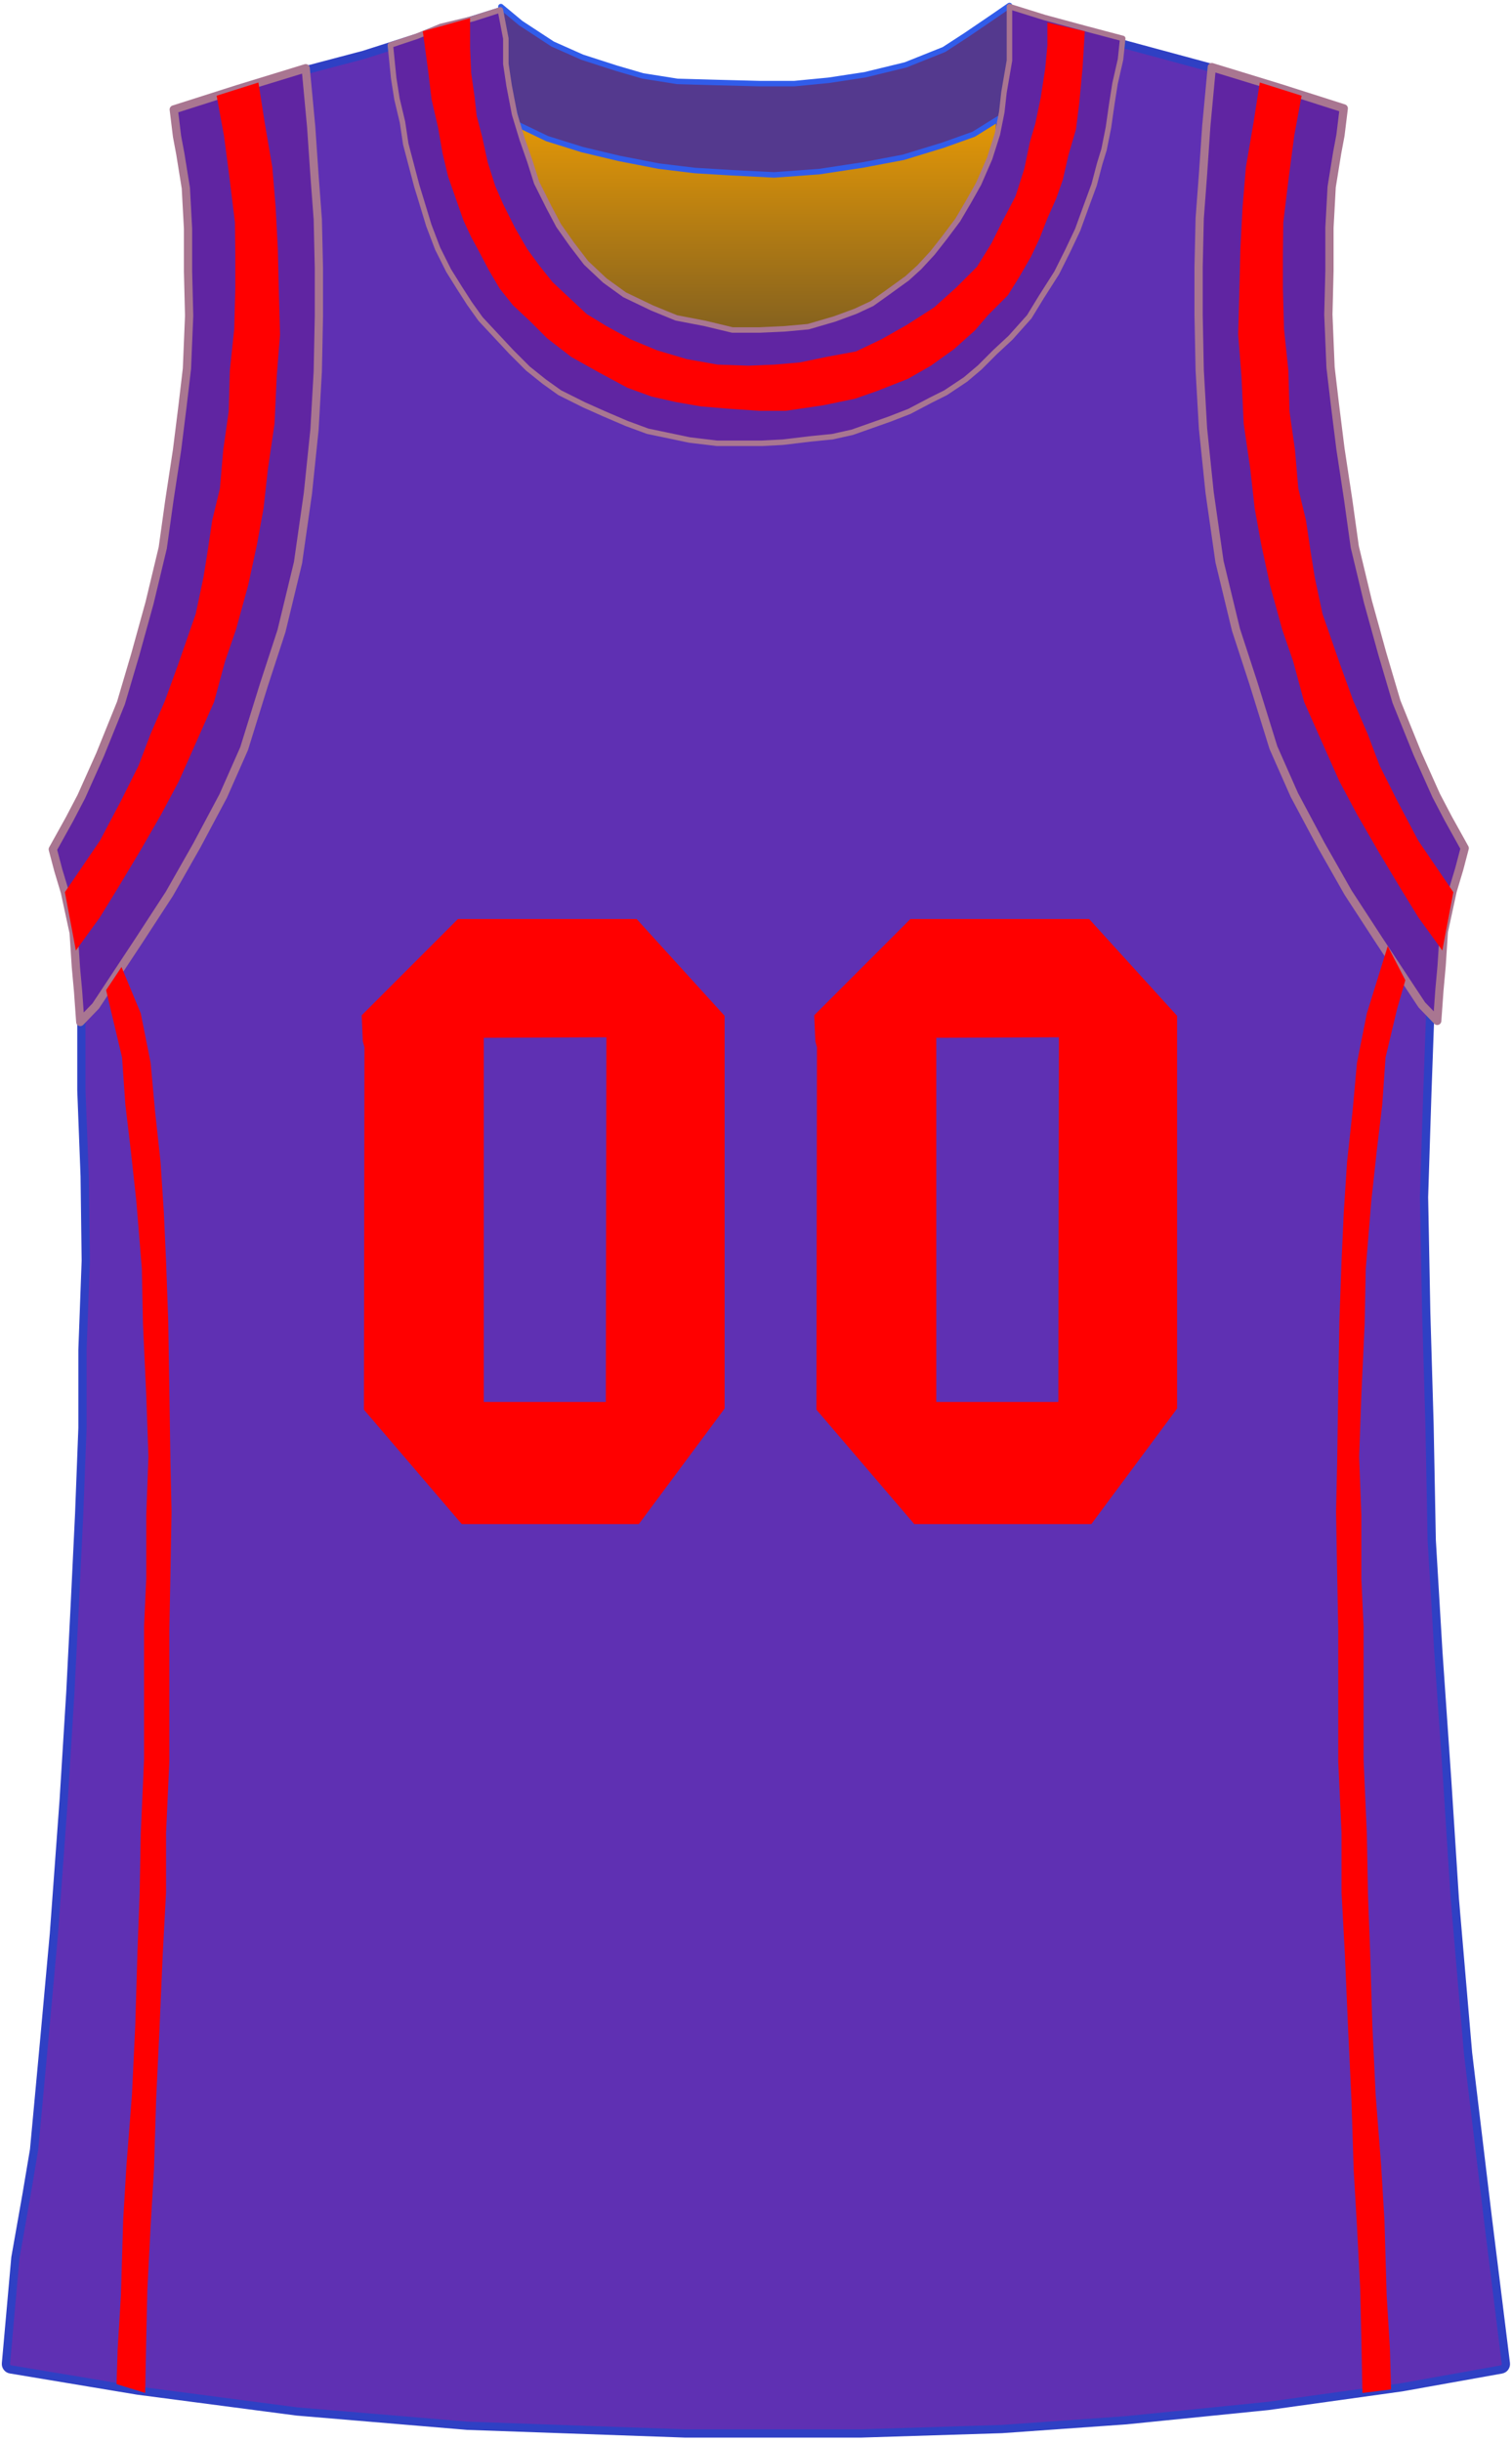 <?xml version="1.0" encoding="UTF-8" standalone="no"?>
<!DOCTYPE svg PUBLIC "-//W3C//DTD SVG 1.1//EN" "http://www.w3.org/Graphics/SVG/1.1/DTD/svg11.dtd">
<svg xmlns:xl="http://www.w3.org/1999/xlink" xmlns:dc="http://purl.org/dc/elements/1.1/" xmlns="http://www.w3.org/2000/svg" version="1.1" viewBox="241 616 275 444" width="275" height="444">
  <defs>
    <linearGradient x1="0" x2="1" id="Gradient" gradientUnits="userSpaceOnUse">
      <stop offset="0" stop-color="#ffa700"/>
      <stop offset="1" stop-color="#333"/>
    </linearGradient>
    <linearGradient id="Obj_Gradient" xl:href="#Gradient" gradientTransform="translate(375.45 627) rotate(90) scale(81.8)"/>
  </defs>
  <g id="Toronto_Raptors" stroke-opacity="1" fill-opacity="1" stroke-dasharray="none" fill="none" stroke="none">
    <title>Toronto Raptors</title>
    <g id="Toronto_Raptors_Layer_1">
      <title>Layer 1</title>
      <g id="Graphic_15">
        <path d="M 326.7 627 L 371.1 634.8 L 397.9 636.2 L 426.7 628.6 L 428.4 691 L 383.4 708.8 L 331.8 700.2 L 333.7 671.8 L 328.7 654.8 L 322.5 643.6 Z" fill="url(#Obj_Gradient)"/>
        <path d="M 326.7 627 L 371.1 634.8 L 397.9 636.2 L 426.7 628.6 L 428.4 691 L 383.4 708.8 L 331.8 700.2 L 333.7 671.8 L 328.7 654.8 L 322.5 643.6 Z" stroke="black" stroke-linecap="round" stroke-linejoin="round" stroke-width="1"/>
      </g>
      <g id="Graphic_14">
        <path d="M 242.914 1046.762 L 265.983 1050.606 C 265.994 1050.608 266.006 1050.61 266.017 1050.611 L 294.977 1054.406 C 294.992 1054.408 295.008 1054.41 295.023 1054.411 L 325.976 1057.007 C 325.992 1057.009 326.008 1057.009 326.024 1057.01 L 365.582 1058.409 C 365.594 1058.409 365.606 1058.409 365.618 1058.409 L 397.584 1058.409 C 397.595 1058.409 397.605 1058.409 397.616 1058.409 L 423.18 1057.61 C 423.193 1057.61 423.207 1057.609 423.22 1057.608 L 445.785 1056.01 C 445.795 1056.01 445.805 1056.009 445.815 1056.008 L 471.581 1053.411 C 471.594 1053.41 471.606 1053.408 471.619 1053.407 L 495.981 1050.012 C 495.994 1050.01 496.006 1050.008 496.019 1050.006 L 514.067 1046.776 C 514.59 1046.683 514.949 1046.196 514.883 1045.669 L 511.6 1019.211 C 511.6 1019.21 511.6 1019.209 511.6 1019.207 L 508.002 989.226 C 508.001 989.215 508 989.204 507.999 989.192 L 505.601 961.22 C 505.6 961.213 505.6 961.206 505.599 961.199 L 504.2 939.412 C 504.2 939.41 504.2 939.409 504.2 939.407 L 502.6 916.214 C 502.6 916.211 502.6 916.208 502.6 916.205 L 501.401 896.029 C 501.4 896.016 501.4 896.003 501.4 895.989 L 501 875.014 C 501 875.011 501 875.008 501 875.004 L 500.4 854.614 C 500.4 854.611 500.4 854.607 500.4 854.604 L 500 833.635 C 500 833.618 500 833.601 500.001 833.584 L 500.6 814.811 C 500.6 814.81 500.6 814.809 500.6 814.807 L 501.397 792.683 C 501.399 792.634 501.404 792.585 501.413 792.537 L 504.229 777.358 C 504.23 777.353 504.231 777.347 504.232 777.342 L 505.324 770.851 C 505.372 770.565 505.294 770.271 505.109 770.048 L 496.965 760.2 C 496.857 760.069 496.784 759.912 496.753 759.745 L 495.231 751.567 C 495.211 751.456 495.171 751.35 495.116 751.253 L 479.541 724.046 C 479.449 723.885 479.403 723.702 479.409 723.517 L 480.599 686.229 C 480.6 686.21 480.6 686.19 480.599 686.171 L 480.201 671.032 C 480.2 671.011 480.2 670.989 480.201 670.968 L 480.597 660.683 C 480.599 660.628 480.606 660.573 480.617 660.518 L 483.216 648.017 C 483.226 647.973 483.232 647.927 483.235 647.881 L 483.952 637.303 C 483.981 636.882 483.741 636.487 483.353 636.319 L 474.281 632.372 C 474.247 632.357 474.213 632.345 474.177 632.334 L 460.647 628.155 C 460.636 628.152 460.625 628.149 460.613 628.145 L 445.843 624.154 C 445.835 624.151 445.826 624.149 445.818 624.146 L 434.442 620.754 C 434.434 620.751 434.426 620.749 434.418 620.747 L 425.952 618.454 C 425.419 618.309 424.87 618.625 424.725 619.158 C 424.712 619.206 424.703 619.255 424.697 619.304 L 424.231 623.345 C 424.231 623.348 424.23 623.352 424.23 623.355 L 423.836 627.098 C 423.832 627.133 423.83 627.168 423.83 627.203 L 423.83 630.464 C 423.83 630.521 423.825 630.579 423.816 630.635 L 423.042 635.085 C 423.034 635.128 423.029 635.172 423.028 635.216 L 422.411 650.725 C 422.404 650.905 422.348 651.08 422.25 651.231 L 416.867 659.497 C 416.822 659.565 416.77 659.628 416.71 659.684 L 408.225 667.577 C 408.208 667.592 408.191 667.607 408.174 667.621 L 400.908 673.512 C 400.836 673.571 400.757 673.618 400.672 673.655 L 392.598 677.115 C 392.467 677.171 392.327 677.199 392.185 677.196 L 381.621 677 C 381.607 677 381.593 677 381.579 677 L 373.138 677.197 C 373.046 677.199 372.955 677.188 372.866 677.166 L 365.276 675.219 C 365.225 675.207 365.174 675.197 365.122 675.193 L 357.073 674.426 C 356.894 674.409 356.723 674.344 356.578 674.238 L 349.515 669.084 C 349.439 669.028 349.371 668.962 349.313 668.888 L 337.872 654.093 C 337.824 654.031 337.784 653.964 337.752 653.893 L 333.316 644.057 C 333.24 643.889 333.212 643.703 333.236 643.52 L 334.413 634.287 C 334.425 634.196 334.424 634.104 334.41 634.013 L 333.041 624.823 C 333.034 624.775 333.03 624.725 333.03 624.676 L 333.03 619.113 C 333.03 618.56 332.583 618.113 332.03 618.113 C 331.929 618.113 331.828 618.128 331.731 618.159 L 326.032 619.95 C 326.031 619.95 326.03 619.95 326.029 619.951 L 317.231 622.75 C 317.231 622.75 317.23 622.75 317.23 622.75 L 307.255 625.942 C 307.239 625.947 307.222 625.952 307.205 625.957 L 296.641 628.747 C 296.634 628.749 296.627 628.751 296.62 628.753 L 286.241 631.747 C 286.234 631.749 286.227 631.751 286.22 631.753 L 280.025 633.689 C 279.897 633.729 279.778 633.795 279.675 633.882 L 274.984 637.873 C 274.743 638.079 274.613 638.387 274.635 638.703 L 274.998 643.969 C 274.999 643.99 275.001 644.01 275.004 644.031 L 275.991 651.535 C 275.997 651.578 276 651.622 276 651.665 L 276 658.743 C 276 658.781 276.002 658.819 276.007 658.857 L 277.391 670.92 C 277.397 670.973 277.399 671.027 277.396 671.081 L 276.804 683.722 C 276.801 683.774 276.803 683.826 276.809 683.878 L 278.569 699.918 C 278.589 700.102 278.558 700.289 278.478 700.456 L 272.878 712.236 C 272.826 712.345 272.795 712.461 272.785 712.581 L 272.015 721.618 C 272.005 721.738 271.973 721.856 271.921 721.965 L 267.65 730.895 C 267.617 730.965 267.592 731.038 267.575 731.114 L 264.036 747.433 C 264.012 747.544 263.97 747.649 263.911 747.745 L 256.14 760.372 C 256.068 760.489 256.021 760.621 256.001 760.758 L 254.608 770.739 C 254.603 770.78 254.6 770.821 254.599 770.861 L 254.401 783.361 C 254.4 783.393 254.401 783.425 254.404 783.457 L 255.797 800.769 C 255.799 800.796 255.8 800.823 255.8 800.849 L 255.8 814.19 C 255.8 814.203 255.8 814.216 255.801 814.228 L 256.399 829.797 C 256.4 829.805 256.4 829.813 256.4 829.822 L 256.6 845.184 C 256.6 845.201 256.6 845.218 256.599 845.234 L 256.001 861.391 C 256 861.403 256 861.415 256 861.428 L 256 875.59 C 256 875.603 256 875.616 255.999 875.629 L 255.4 891.204 C 255.4 891.208 255.4 891.211 255.4 891.214 L 254.6 907.808 C 254.6 907.809 254.6 907.81 254.6 907.811 L 253.8 923.604 C 253.8 923.607 253.8 923.611 253.8 923.615 L 252.6 943.004 C 252.6 943.007 252.6 943.011 252.6 943.015 L 250.801 967.601 C 250.8 967.606 250.8 967.612 250.799 967.618 L 249 987.408 C 249 987.409 249 987.41 249 987.41 L 247.203 1006.772 C 247.201 1006.797 247.198 1006.821 247.194 1006.846 L 245.831 1014.946 C 245.831 1014.949 245.83 1014.951 245.83 1014.954 L 243.807 1026.407 C 243.803 1026.435 243.799 1026.463 243.796 1026.491 L 242.082 1045.686 C 242.036 1046.207 242.398 1046.676 242.914 1046.762 Z" fill="#5f30b3"/>
        <path d="M 242.914 1046.762 L 265.983 1050.606 C 265.994 1050.608 266.006 1050.61 266.017 1050.611 L 294.977 1054.406 C 294.992 1054.408 295.008 1054.41 295.023 1054.411 L 325.976 1057.007 C 325.992 1057.009 326.008 1057.009 326.024 1057.01 L 365.582 1058.409 C 365.594 1058.409 365.606 1058.409 365.618 1058.409 L 397.584 1058.409 C 397.595 1058.409 397.605 1058.409 397.616 1058.409 L 423.18 1057.61 C 423.193 1057.61 423.207 1057.609 423.22 1057.608 L 445.785 1056.01 C 445.795 1056.01 445.805 1056.009 445.815 1056.008 L 471.581 1053.411 C 471.594 1053.41 471.606 1053.408 471.619 1053.407 L 495.981 1050.012 C 495.994 1050.01 496.006 1050.008 496.019 1050.006 L 514.067 1046.776 C 514.59 1046.683 514.949 1046.196 514.883 1045.669 L 511.6 1019.211 C 511.6 1019.21 511.6 1019.209 511.6 1019.207 L 508.002 989.226 C 508.001 989.215 508 989.204 507.999 989.192 L 505.601 961.22 C 505.6 961.213 505.6 961.206 505.599 961.199 L 504.2 939.412 C 504.2 939.41 504.2 939.409 504.2 939.407 L 502.6 916.214 C 502.6 916.211 502.6 916.208 502.6 916.205 L 501.401 896.029 C 501.4 896.016 501.4 896.003 501.4 895.989 L 501 875.014 C 501 875.011 501 875.008 501 875.004 L 500.4 854.614 C 500.4 854.611 500.4 854.607 500.4 854.604 L 500 833.635 C 500 833.618 500 833.601 500.001 833.584 L 500.6 814.811 C 500.6 814.81 500.6 814.809 500.6 814.807 L 501.397 792.683 C 501.399 792.634 501.404 792.585 501.413 792.537 L 504.229 777.358 C 504.23 777.353 504.231 777.347 504.232 777.342 L 505.324 770.851 C 505.372 770.565 505.294 770.271 505.109 770.048 L 496.965 760.2 C 496.857 760.069 496.784 759.912 496.753 759.745 L 495.231 751.567 C 495.211 751.456 495.171 751.35 495.116 751.253 L 479.541 724.046 C 479.449 723.885 479.403 723.702 479.409 723.517 L 480.599 686.229 C 480.6 686.21 480.6 686.19 480.599 686.171 L 480.201 671.032 C 480.2 671.011 480.2 670.989 480.201 670.968 L 480.597 660.683 C 480.599 660.628 480.606 660.573 480.617 660.518 L 483.216 648.017 C 483.226 647.973 483.232 647.927 483.235 647.881 L 483.952 637.303 C 483.981 636.882 483.741 636.487 483.353 636.319 L 474.281 632.372 C 474.247 632.357 474.213 632.345 474.177 632.334 L 460.647 628.155 C 460.636 628.152 460.625 628.149 460.613 628.145 L 445.843 624.154 C 445.835 624.151 445.826 624.149 445.818 624.146 L 434.442 620.754 C 434.434 620.751 434.426 620.749 434.418 620.747 L 425.952 618.454 C 425.419 618.309 424.87 618.625 424.725 619.158 C 424.712 619.206 424.703 619.255 424.697 619.304 L 424.231 623.345 C 424.231 623.348 424.23 623.352 424.23 623.355 L 423.836 627.098 C 423.832 627.133 423.83 627.168 423.83 627.203 L 423.83 630.464 C 423.83 630.521 423.825 630.579 423.816 630.635 L 423.042 635.085 C 423.034 635.128 423.029 635.172 423.028 635.216 L 422.411 650.725 C 422.404 650.905 422.348 651.08 422.25 651.231 L 416.867 659.497 C 416.822 659.565 416.77 659.628 416.71 659.684 L 408.225 667.577 C 408.208 667.592 408.191 667.607 408.174 667.621 L 400.908 673.512 C 400.836 673.571 400.757 673.618 400.672 673.655 L 392.598 677.115 C 392.467 677.171 392.327 677.199 392.185 677.196 L 381.621 677 C 381.607 677 381.593 677 381.579 677 L 373.138 677.197 C 373.046 677.199 372.955 677.188 372.866 677.166 L 365.276 675.219 C 365.225 675.207 365.174 675.197 365.122 675.193 L 357.073 674.426 C 356.894 674.409 356.723 674.344 356.578 674.238 L 349.515 669.084 C 349.439 669.028 349.371 668.962 349.313 668.888 L 337.872 654.093 C 337.824 654.031 337.784 653.964 337.752 653.893 L 333.316 644.057 C 333.24 643.889 333.212 643.703 333.236 643.52 L 334.413 634.287 C 334.425 634.196 334.424 634.104 334.41 634.013 L 333.041 624.823 C 333.034 624.775 333.03 624.725 333.03 624.676 L 333.03 619.113 C 333.03 618.56 332.583 618.113 332.03 618.113 C 331.929 618.113 331.828 618.128 331.731 618.159 L 326.032 619.95 C 326.031 619.95 326.03 619.95 326.029 619.951 L 317.231 622.75 C 317.231 622.75 317.23 622.75 317.23 622.75 L 307.255 625.942 C 307.239 625.947 307.222 625.952 307.205 625.957 L 296.641 628.747 C 296.634 628.749 296.627 628.751 296.62 628.753 L 286.241 631.747 C 286.234 631.749 286.227 631.751 286.22 631.753 L 280.025 633.689 C 279.897 633.729 279.778 633.795 279.675 633.882 L 274.984 637.873 C 274.743 638.079 274.613 638.387 274.635 638.703 L 274.998 643.969 C 274.999 643.99 275.001 644.01 275.004 644.031 L 275.991 651.535 C 275.997 651.578 276 651.622 276 651.665 L 276 658.743 C 276 658.781 276.002 658.819 276.007 658.857 L 277.391 670.92 C 277.397 670.973 277.399 671.027 277.396 671.081 L 276.804 683.722 C 276.801 683.774 276.803 683.826 276.809 683.878 L 278.569 699.918 C 278.589 700.102 278.558 700.289 278.478 700.456 L 272.878 712.236 C 272.826 712.345 272.795 712.461 272.785 712.581 L 272.015 721.618 C 272.005 721.738 271.973 721.856 271.921 721.965 L 267.65 730.895 C 267.617 730.965 267.592 731.038 267.575 731.114 L 264.036 747.433 C 264.012 747.544 263.97 747.649 263.911 747.745 L 256.14 760.372 C 256.068 760.489 256.021 760.621 256.001 760.758 L 254.608 770.739 C 254.603 770.78 254.6 770.821 254.599 770.861 L 254.401 783.361 C 254.4 783.393 254.401 783.425 254.404 783.457 L 255.797 800.769 C 255.799 800.796 255.8 800.823 255.8 800.849 L 255.8 814.19 C 255.8 814.203 255.8 814.216 255.801 814.228 L 256.399 829.797 C 256.4 829.805 256.4 829.813 256.4 829.822 L 256.6 845.184 C 256.6 845.201 256.6 845.218 256.599 845.234 L 256.001 861.391 C 256 861.403 256 861.415 256 861.428 L 256 875.59 C 256 875.603 256 875.616 255.999 875.629 L 255.4 891.204 C 255.4 891.208 255.4 891.211 255.4 891.214 L 254.6 907.808 C 254.6 907.809 254.6 907.81 254.6 907.811 L 253.8 923.604 C 253.8 923.607 253.8 923.611 253.8 923.615 L 252.6 943.004 C 252.6 943.007 252.6 943.011 252.6 943.015 L 250.801 967.601 C 250.8 967.606 250.8 967.612 250.799 967.618 L 249 987.408 C 249 987.409 249 987.41 249 987.41 L 247.203 1006.772 C 247.201 1006.797 247.198 1006.821 247.194 1006.846 L 245.831 1014.946 C 245.831 1014.949 245.83 1014.951 245.83 1014.954 L 243.807 1026.407 C 243.803 1026.435 243.799 1026.463 243.796 1026.491 L 242.082 1045.686 C 242.036 1046.207 242.398 1046.676 242.914 1046.762 Z" stroke="#2f40c4" stroke-linecap="round" stroke-linejoin="round" stroke-width="1.5"/>
      </g>
      <g id="Graphic_13">
        <path d="M 332.1 617.2 L 332.3 621 L 332.9 627 L 333.5 632.2 L 334.5 636.2 L 335.1 638.6 L 340.5 641.2 L 346.9 643.2 L 353.6 644.8 L 360.8 646.2 L 367.4 647 L 374 647.4 L 381.8 647.8 L 390 647.2 L 397.9 646 L 405.3 644.6 L 412.5 642.4 L 418.1 640.4 L 422.6 637.6 L 424.8 637 L 425.6 629.4 L 424.7 625.4 L 424.9 620.2 L 424.6 617 L 421.7 619 L 416.7 622.4 L 412.7 625 L 405.7 627.8 L 398.3 629.6 L 391.7 630.6 L 385.5 631.2 L 379.1 631.2 L 371.3 631 L 364.2 630.8 L 357.9 629.8 L 353.1 628.4 L 346.9 626.4 L 341.5 624 L 335.7 620.2 Z" fill="#54398e"/>
        <path d="M 332.1 617.2 L 332.3 621 L 332.9 627 L 333.5 632.2 L 334.5 636.2 L 335.1 638.6 L 340.5 641.2 L 346.9 643.2 L 353.6 644.8 L 360.8 646.2 L 367.4 647 L 374 647.4 L 381.8 647.8 L 390 647.2 L 397.9 646 L 405.3 644.6 L 412.5 642.4 L 418.1 640.4 L 422.6 637.6 L 424.8 637 L 425.6 629.4 L 424.7 625.4 L 424.9 620.2 L 424.6 617 L 421.7 619 L 416.7 622.4 L 412.7 625 L 405.7 627.8 L 398.3 629.6 L 391.7 630.6 L 385.5 631.2 L 379.1 631.2 L 371.3 631 L 364.2 630.8 L 357.9 629.8 L 353.1 628.4 L 346.9 626.4 L 341.5 624 L 335.7 620.2 Z" stroke="#315cea" stroke-linecap="round" stroke-linejoin="round" stroke-width="1"/>
      </g>
      <g id="Graphic_12">
        <path d="M 332.9 622.6 L 333.5 628.8 L 333.7 631.8 L 336.1 633.6 L 341.1 636 L 344.9 637.4 L 349.1 639 L 353.5 640.6 L 358.5 641.8 L 363.9 642.6 L 370.5 643.2 L 376.9 643.4 L 383.9 643.6 L 390.5 643.2 L 398.7 641.8 L 405.7 640.2 L 411.9 638.2 L 417.3 635.8 L 420.7 633.8 L 422.9 632.4 L 423.5 629.6 L 423.9 626.8 L 424.1 622.4 L 422.7 624 L 422.5 624.2 L 418.3 627.2 L 412.9 630 L 405.7 632.6 L 398.182 634.292 L 391.9 635.4 L 385.7 635.8 L 379.1 636.2 L 371.3 636 L 364 635.6 L 357.781 634.413 L 351.7 633 L 346.7 631.2 L 341.7 629 L 337.7 626.6 Z" fill="#54398e"/>
      </g>
      <g id="Graphic_11">
        <path d="M 312 624.2 L 316.8 622.6 L 321.2 620.8 L 327 619.4 L 332 617.8 L 333 623 L 333 627.6 L 333.6 631.6 L 334.6 636.8 L 336 641.4 L 337.4 645.4 L 338.6 649.2 L 340.8 653.6 L 342.6 657 L 345 660.4 L 347.6 663.793 L 351 666.992 L 354.6 669.592 L 359.6 671.992 L 364 673.793 L 369.2 674.793 L 374.2 675.992 L 379.2 675.992 L 383.6 675.793 L 388 675.393 L 392.8 673.992 L 396.6 672.592 L 399.6 671.192 L 402.4 669.192 L 406 666.592 L 408.2 664.592 L 410.6 661.992 L 412.8 659.192 L 415.2 655.992 L 417.2 652.592 L 419 649.393 L 421 644.793 L 422.4 640.393 L 423.2 636.393 L 423.6 632.8 L 424.6 626.992 L 424.6 623.393 L 424.6 619.793 L 424.6 617.192 L 431 619.192 L 438.4 621.192 L 445.2 622.992 L 444.8 626.793 L 443.8 631.192 L 443.2 634.992 L 442.6 639.192 L 441.8 643.192 L 441 645.793 L 440 649.592 L 438.6 653.393 L 437 657.793 L 435.2 661.592 L 433.2 665.592 L 430.4 669.992 L 428.2 673.592 L 424.8 677.393 L 422 679.992 L 419.2 682.793 L 416.6 684.992 L 413 687.393 L 410.2 688.793 L 406.4 690.793 L 402.8 692.192 L 399.4 693.393 L 396 694.592 L 392.4 695.393 L 388.4 695.793 L 383.4 696.393 L 379.6 696.592 L 375 696.592 L 371.4 696.592 L 366.4 695.992 L 362.6 695.192 L 358.8 694.4 L 355 693 L 350.8 691.2 L 347.2 689.592 L 342.8 687.393 L 340 685.393 L 337 682.992 L 334 679.992 L 331.2 676.992 L 328.4 673.992 L 326.4 671.192 L 324.6 668.393 L 322.6 665.192 L 320.6 661.192 L 319 656.992 L 317.6 652.393 L 316.8 649.793 L 315.8 645.992 L 314.8 642.192 L 314.2 638.192 L 313.2 633.992 L 312.6 630.192 Z" fill="#6025a2"/>
        <path d="M 312 624.2 L 316.8 622.6 L 321.2 620.8 L 327 619.4 L 332 617.8 L 333 623 L 333 627.6 L 333.6 631.6 L 334.6 636.8 L 336 641.4 L 337.4 645.4 L 338.6 649.2 L 340.8 653.6 L 342.6 657 L 345 660.4 L 347.6 663.793 L 351 666.992 L 354.6 669.592 L 359.6 671.992 L 364 673.793 L 369.2 674.793 L 374.2 675.992 L 379.2 675.992 L 383.6 675.793 L 388 675.393 L 392.8 673.992 L 396.6 672.592 L 399.6 671.192 L 402.4 669.192 L 406 666.592 L 408.2 664.592 L 410.6 661.992 L 412.8 659.192 L 415.2 655.992 L 417.2 652.592 L 419 649.393 L 421 644.793 L 422.4 640.393 L 423.2 636.393 L 423.6 632.8 L 424.6 626.992 L 424.6 623.393 L 424.6 619.793 L 424.6 617.192 L 431 619.192 L 438.4 621.192 L 445.2 622.992 L 444.8 626.793 L 443.8 631.192 L 443.2 634.992 L 442.6 639.192 L 441.8 643.192 L 441 645.793 L 440 649.592 L 438.6 653.393 L 437 657.793 L 435.2 661.592 L 433.2 665.592 L 430.4 669.992 L 428.2 673.592 L 424.8 677.393 L 422 679.992 L 419.2 682.793 L 416.6 684.992 L 413 687.393 L 410.2 688.793 L 406.4 690.793 L 402.8 692.192 L 399.4 693.393 L 396 694.592 L 392.4 695.393 L 388.4 695.793 L 383.4 696.393 L 379.6 696.592 L 375 696.592 L 371.4 696.592 L 366.4 695.992 L 362.6 695.192 L 358.8 694.4 L 355 693 L 350.8 691.2 L 347.2 689.592 L 342.8 687.393 L 340 685.393 L 337 682.992 L 334 679.992 L 331.2 676.992 L 328.4 673.992 L 326.4 671.192 L 324.6 668.393 L 322.6 665.192 L 320.6 661.192 L 319 656.992 L 317.6 652.393 L 316.8 649.793 L 315.8 645.992 L 314.8 642.192 L 314.2 638.192 L 313.2 633.992 L 312.6 630.192 Z" stroke="#a97691" stroke-linecap="round" stroke-linejoin="round" stroke-width="1"/>
      </g>
      <g id="Graphic_10">
        <path d="M 317.899 621.689 L 326.499 619.289 L 326.499 624.689 L 326.699 629.289 L 327.299 633.489 L 327.699 637.089 L 328.699 640.889 L 329.699 645.489 L 331.099 649.889 L 332.499 653.089 L 334.699 657.489 L 336.899 661.289 L 339.099 664.289 L 341.499 667.289 L 344.699 670.289 L 347.699 673.089 L 351.299 675.289 L 355.699 677.689 L 360.499 679.689 L 365.899 681.289 L 371.499 682.289 L 377.099 682.489 L 381.899 682.289 L 386.499 681.889 L 391.299 680.889 L 396.699 679.889 L 401.299 677.689 L 405.899 675.089 L 410.899 671.889 L 414.899 668.289 L 418.699 664.489 L 421.299 660.289 L 423.299 656.289 L 425.699 651.689 L 427.299 646.689 L 428.299 641.889 L 429.299 638.489 L 430.299 633.689 L 431.099 628.489 L 431.499 624.289 L 431.499 620.089 L 438.299 621.689 L 437.899 628.289 L 437.299 634.689 L 436.699 639.489 L 435.299 644.289 L 434.299 648.689 L 433.099 652.089 L 431.499 655.689 L 430.099 659.289 L 428.499 662.689 L 426.299 666.489 L 424.299 669.689 L 420.699 673.289 L 418.299 676.089 L 414.499 679.489 L 410.299 682.489 L 406.099 684.889 L 400.499 687.089 L 396.499 688.489 L 390.699 689.689 L 383.899 690.689 L 379.099 690.689 L 373.299 690.289 L 368.499 689.889 L 363.899 689.089 L 359.499 688.089 L 355.099 686.489 L 349.899 683.689 L 344.899 680.889 L 340.499 677.489 L 337.499 674.489 L 334.299 671.489 L 331.899 668.489 L 329.899 665.089 L 327.899 661.289 L 326.699 659.089 L 325.299 656.089 L 323.899 652.089 L 322.499 648.089 L 321.499 643.889 L 320.699 639.289 L 319.499 634.089 L 318.899 629.089 Z" fill="red"/>
      </g>
      <g id="Graphic_9">
        <path d="M 272.6 635.9 L 284.2 632.2 L 296.6 628.4 L 297.6 639.1 L 298.2 647.9 L 298.8 655.9 L 299 664.7 L 299 673.5 L 298.8 683.5 L 298.2 694.1 L 297 705.7 L 295.2 718.3 L 292.2 730.7 L 289 740.5 L 285.4 752.1 L 281.6 760.7 L 276.8 769.7 L 271.8 778.5 L 266.2 787.1 L 258.4 798.9 L 255.6 801.8 L 255.2 796.2 L 254.8 791.8 L 254.4 785.6 L 252.8 778.2 L 251.6 774.2 L 250.6 770.4 L 253.6 765 L 255.8 760.8 L 259.2 753.2 L 263 743.8 L 265.6 735 L 268.2 725.6 L 270.6 715.6 L 271.8 707 L 273.2 697.8 L 274.2 689.8 L 275 683 L 275.4 673.4 L 275.2 665.4 L 275.2 657.6 L 274.8 650.2 L 273.8 644 L 273.2 640.8 Z" fill="#6025a2"/>
        <path d="M 272.6 635.9 L 284.2 632.2 L 296.6 628.4 L 297.6 639.1 L 298.2 647.9 L 298.8 655.9 L 299 664.7 L 299 673.5 L 298.8 683.5 L 298.2 694.1 L 297 705.7 L 295.2 718.3 L 292.2 730.7 L 289 740.5 L 285.4 752.1 L 281.6 760.7 L 276.8 769.7 L 271.8 778.5 L 266.2 787.1 L 258.4 798.9 L 255.6 801.8 L 255.2 796.2 L 254.8 791.8 L 254.4 785.6 L 252.8 778.2 L 251.6 774.2 L 250.6 770.4 L 253.6 765 L 255.8 760.8 L 259.2 753.2 L 263 743.8 L 265.6 735 L 268.2 725.6 L 270.6 715.6 L 271.8 707 L 273.2 697.8 L 274.2 689.8 L 275 683 L 275.4 673.4 L 275.2 665.4 L 275.2 657.6 L 274.8 650.2 L 273.8 644 L 273.2 640.8 Z" stroke="#a97691" stroke-linecap="round" stroke-linejoin="round" stroke-width="1.5"/>
      </g>
      <g id="Graphic_8">
        <path d="M 280.4 633.4 L 288 631 L 289.13 638.224 L 290.53 646.424 L 291.13 653.624 L 291.53 661.224 L 291.73 669.424 L 291.93 676.824 L 291.33 684.424 L 290.93 693.024 L 289.73 701.224 L 288.93 708.424 L 287.73 715.024 L 286.13 722.424 L 283.93 730.424 L 281.93 736.224 L 279.93 743.624 L 276.73 750.824 L 273.53 758.024 L 270.33 764.024 L 266.53 770.624 L 262.33 777.624 L 259.13 782.824 L 254.8 788.8 L 252.8 778.2 L 259.2 768.8 L 263 761.6 L 266.2 755.2 L 268.4 749.4 L 271 743.4 L 273.4 736.8 L 276.6 727.6 L 278 721 L 278.8 716 L 279.6 710.6 L 281 704.8 L 281.6 697.8 L 282.6 690.8 L 282.8 683.4 L 283.6 675.8 L 283.8 668.4 L 283.8 662.4 L 283.73 656.424 L 282.73 648.224 L 281.73 640.624 Z" fill="red"/>
      </g>
      <g id="Graphic_7">
        <path d="M 485.4 635.7 L 473.8 632 L 461.4 628.2 L 460.4 638.9 L 459.8 647.7 L 459.2 655.7 L 459 664.5 L 459 673.3 L 459.2 683.3 L 459.8 693.9 L 461 705.5 L 462.8 718.1 L 465.8 730.5 L 469 740.3 L 472.6 751.9 L 476.4 760.5 L 481.2 769.5 L 486.2 778.3 L 491.8 786.9 L 499.6 798.7 L 502.4 801.6 L 502.8 796 L 503.2 791.6 L 503.6 785.4 L 505.2 778 L 506.4 774 L 507.4 770.2 L 504.4 764.8 L 502.2 760.6 L 498.8 753 L 495 743.6 L 492.4 734.8 L 489.8 725.4 L 487.4 715.4 L 486.2 706.8 L 484.8 697.6 L 483.8 689.6 L 483 682.8 L 482.6 673.2 L 482.8 665.2 L 482.8 657.4 L 483.2 650 L 484.2 643.8 L 484.8 640.6 Z" fill="#6025a2"/>
        <path d="M 485.4 635.7 L 473.8 632 L 461.4 628.2 L 460.4 638.9 L 459.8 647.7 L 459.2 655.7 L 459 664.5 L 459 673.3 L 459.2 683.3 L 459.8 693.9 L 461 705.5 L 462.8 718.1 L 465.8 730.5 L 469 740.3 L 472.6 751.9 L 476.4 760.5 L 481.2 769.5 L 486.2 778.3 L 491.8 786.9 L 499.6 798.7 L 502.4 801.6 L 502.8 796 L 503.2 791.6 L 503.6 785.4 L 505.2 778 L 506.4 774 L 507.4 770.2 L 504.4 764.8 L 502.2 760.6 L 498.8 753 L 495 743.6 L 492.4 734.8 L 489.8 725.4 L 487.4 715.4 L 486.2 706.8 L 484.8 697.6 L 483.8 689.6 L 483 682.8 L 482.6 673.2 L 482.8 665.2 L 482.8 657.4 L 483.2 650 L 484.2 643.8 L 484.8 640.6 Z" stroke="#a97691" stroke-linecap="round" stroke-linejoin="round" stroke-width="1.5"/>
      </g>
      <g id="Graphic_6">
        <path d="M 477.73 633.4 L 470.13 631 L 469 638.224 L 467.6 646.424 L 467 653.624 L 466.6 661.224 L 466.4 669.424 L 466.2 676.824 L 466.8 684.424 L 467.2 693.024 L 468.4 701.224 L 469.2 708.424 L 470.4 715.024 L 472 722.424 L 474.2 730.424 L 476.2 736.224 L 478.2 743.624 L 481.4 750.824 L 484.6 758.024 L 487.8 764.024 L 491.6 770.624 L 495.8 777.624 L 499 782.824 L 503.33 788.8 L 505.33 778.2 L 498.93 768.8 L 495.13 761.6 L 491.93 755.2 L 489.73 749.4 L 487.13 743.4 L 484.73 736.8 L 481.53 727.6 L 480.13 721 L 479.33 716 L 478.53 710.6 L 477.13 704.8 L 476.53 697.8 L 475.53 690.8 L 475.33 683.4 L 474.53 675.8 L 474.33 668.4 L 474.33 662.4 L 474.4 656.424 L 475.4 648.224 L 476.4 640.624 Z" fill="red"/>
      </g>
      <g id="Graphic_5">
        <path d="M 306.788 800.58 L 324.288 783.08 L 356.788 783.08 L 372.788 800.68 L 372.788 872.08 L 357.188 893.08 L 324.988 893.08 L 307.188 872.28 L 307.288 805.08 L 328.988 804.68 L 328.988 870.88 L 351.188 870.88 L 351.288 804.58 L 328.588 804.68 L 307.788 808.28 L 306.988 805.28 Z" fill="red"/>
      </g>
      <g id="Graphic_4">
        <path d="M 261.1 799.4 L 263.2 808.238 L 263.8 816.838 L 264.8 825.238 L 265.8 834.438 L 266.8 846.638 L 267 856.638 L 267.6 869.638 L 268 880.838 L 267.6 891.438 L 267.6 903.038 L 267.2 911.638 L 267.2 925.438 L 267.2 935.838 L 266.6 949.438 L 266.4 960.238 L 266 970.838 L 265.6 984.238 L 265 996.838 L 264 1009.638 L 263.4 1019.638 L 263 1033.238 L 262.4 1043.038 L 262.2 1049.438 L 267.4 1051.038 L 267.6 1041.038 L 267.8 1032.238 L 268.4 1020.638 L 269 1010.438 L 269.4 997.638 L 270 985.038 L 270.6 971.238 L 271.2 960.038 L 271.2 949.238 L 271.8 936.238 L 271.8 925.638 L 271.8 912.238 L 272 902.038 L 272.2 890.838 L 272 881.838 L 271.8 868.838 L 271.6 856.238 L 271.2 845.238 L 270.8 836.438 L 270.2 827.238 L 269.2 818.038 L 268.4 809.238 L 266.6 800.238 L 263.1 791.8 L 260.3 796 Z" fill="red"/>
      </g>
      <g id="Graphic_3">
        <path d="M 495.1 799.412 L 493 808.25 L 492.4 816.85 L 491.4 825.25 L 490.4 834.45 L 489.4 846.65 L 489.2 856.65 L 488.6 869.65 L 488.2 880.85 L 488.6 891.45 L 488.6 903.05 L 489 911.65 L 489 925.45 L 489 935.85 L 489.6 949.45 L 489.8 960.25 L 490.2 970.85 L 490.6 984.25 L 491.2 996.85 L 492.2 1009.65 L 492.8 1019.65 L 493.2 1033.25 L 493.8 1043.05 L 494 1050.4 L 488.8 1051.05 L 488.6 1041.05 L 488.4 1032.25 L 487.8 1020.65 L 487.2 1010.45 L 486.8 997.65 L 486.2 985.05 L 485.6 971.25 L 485 960.05 L 485 949.25 L 484.4 936.25 L 484.4 925.65 L 484.4 912.25 L 484.2 902.05 L 484 890.85 L 484.2 881.85 L 484.4 868.85 L 484.6 856.25 L 485 845.25 L 485.4 836.45 L 486 827.25 L 487 818.05 L 487.8 809.25 L 489.6 800.25 L 493.4 788 L 496.6 794.2 Z" fill="red"/>
      </g>
      <g id="Graphic_2">
        <path d="M 389.089 800.58 L 406.589 783.08 L 439.089 783.08 L 455.089 800.68 L 455.089 872.08 L 439.489 893.08 L 407.289 893.08 L 389.489 872.28 L 389.589 805.08 L 411.289 804.68 L 411.289 870.88 L 433.489 870.88 L 433.589 804.58 L 410.889 804.68 L 390.089 808.28 L 389.289 805.28 Z" fill="red"/>
      </g>
    </g>
  </g>
</svg>
